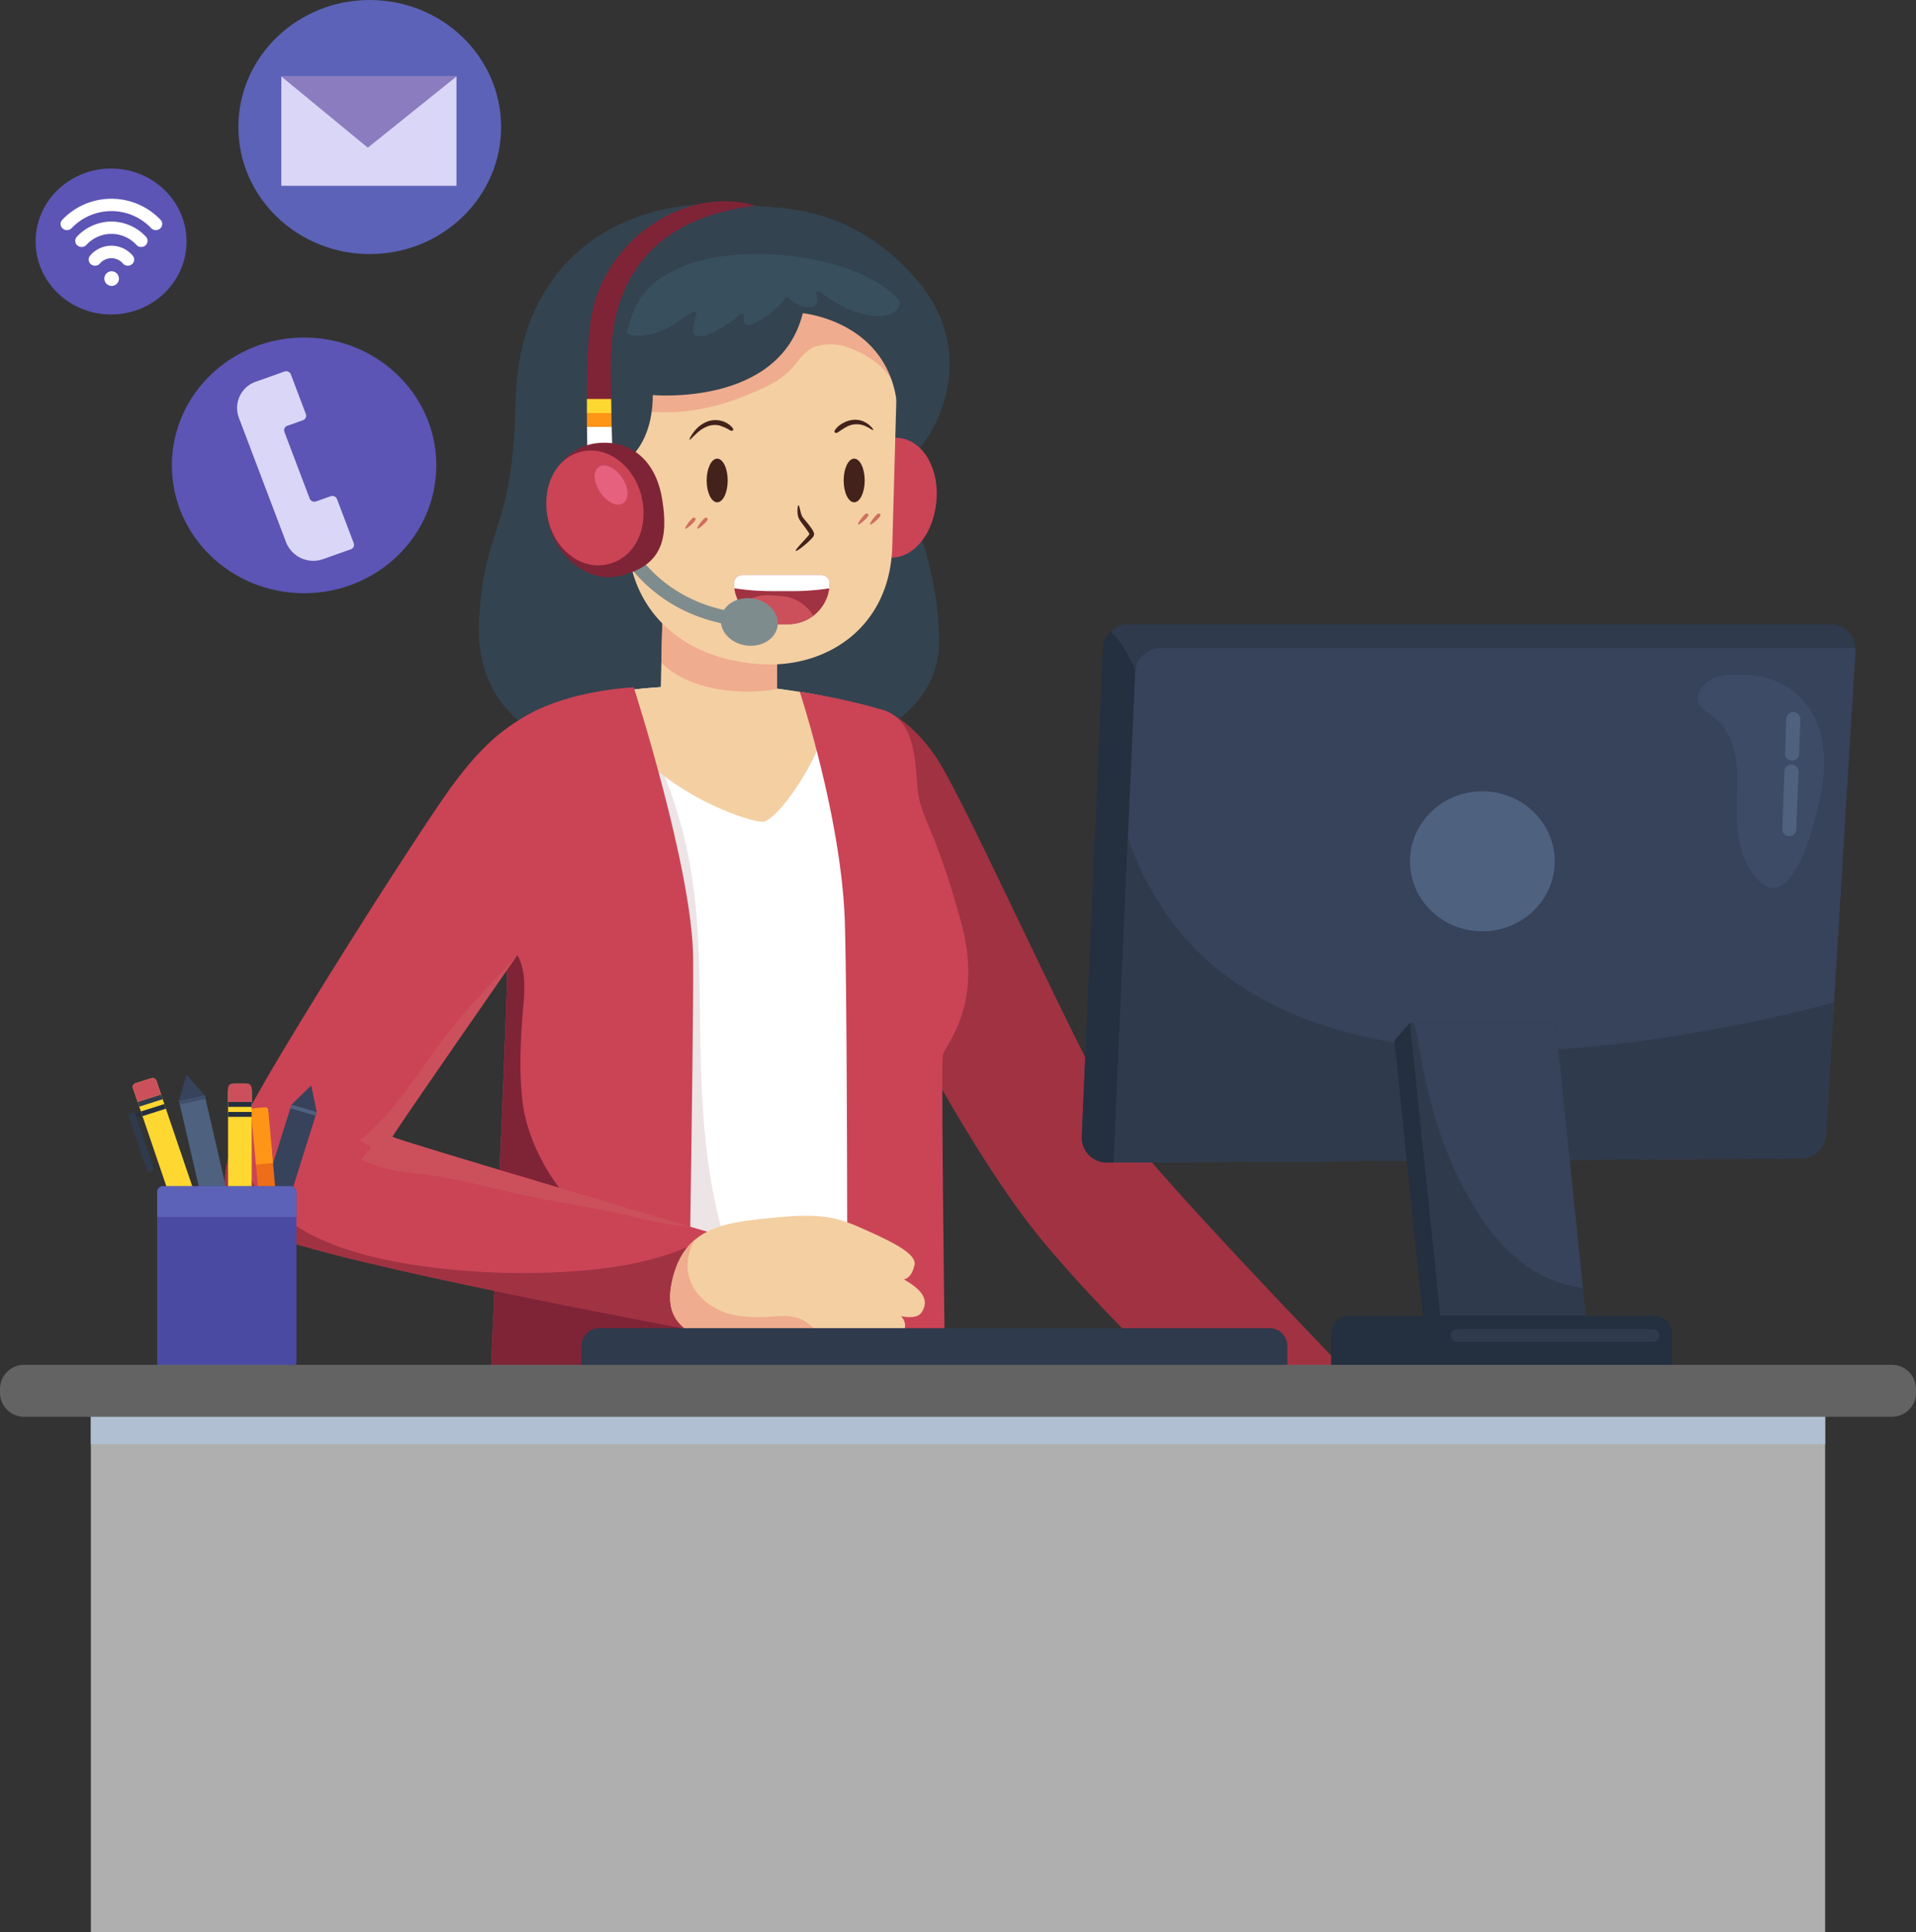<svg xmlns="http://www.w3.org/2000/svg" width="549.048" height="553.654" viewBox="0 0 549.048 553.654">
  <rect x="0" y="0" width="549.048" height="553.654" fill="#333333" stroke="none"/>
  <g id="Grupo_107265" data-name="Grupo 107265" transform="translate(-43.105 -72.192)">
    <g id="Grupo_107242" data-name="Grupo 107242" transform="translate(111.414 72.192)">
      <path id="Trazado_149468" data-name="Trazado 149468" d="M95.887,108.594c0-20.1,16.854-36.4,37.643-36.4s37.645,16.3,37.645,36.4S154.321,145,133.53,145s-37.643-16.3-37.643-36.4" transform="translate(-95.887 -72.192)" fill="#5c62b7"/>
      <rect id="Rectángulo_35274" data-name="Rectángulo 35274" width="50.193" height="31.337" transform="translate(12.304 21.912)" fill="#dad6f7"/>
      <path id="Trazado_149470" data-name="Trazado 149470" d="M130.186,109.533l-24.791-20.41h50.193Z" transform="translate(-93.09 -67.211)" fill="#8a7cbf"/>
    </g>
    <g id="Grupo_107244" data-name="Grupo 107244" transform="translate(53.315 120.486)">
      <path id="Trazado_149471" data-name="Trazado 149471" d="M50.994,130.42c0-11.548,9.682-20.911,21.624-20.911s21.624,9.363,21.624,20.911-9.682,20.911-21.624,20.911-21.624-9.363-21.624-20.911" transform="translate(-50.994 -109.509)" fill="#5c55b5"/>
      <g id="Grupo_107243" data-name="Grupo 107243" transform="translate(7.157 8.659)">
        <path id="Trazado_149472" data-name="Trazado 149472" d="M85.129,122.2a19.449,19.449,0,0,0-28.091,0,1.724,1.724,0,0,0,.045,2.5,1.87,1.87,0,0,0,2.583-.045,15.716,15.716,0,0,1,22.833,0,1.869,1.869,0,0,0,2.583.045,1.728,1.728,0,0,0,.047-2.5" transform="translate(-56.524 -116.2)" fill="#fff"/>
        <path id="Trazado_149473" data-name="Trazado 149473" d="M70.128,121.249a13.634,13.634,0,0,0-9.871,4.321,1.725,1.725,0,0,0,.093,2.5,1.873,1.873,0,0,0,2.583-.092,9.7,9.7,0,0,1,14.39,0,1.873,1.873,0,0,0,2.583.092,1.727,1.727,0,0,0,.093-2.5,13.639,13.639,0,0,0-9.872-4.321" transform="translate(-55.57 -114.715)" fill="#fff"/>
        <path id="Trazado_149474" data-name="Trazado 149474" d="M69.254,126.6a8.037,8.037,0,0,0-6.081,2.82,1.729,1.729,0,0,0,.207,2.491,1.871,1.871,0,0,0,2.577-.2,4.329,4.329,0,0,1,6.6,0,1.871,1.871,0,0,0,2.575.2,1.728,1.728,0,0,0,.207-2.491,8.042,8.042,0,0,0-6.083-2.82" transform="translate(-54.696 -113.141)" fill="#fff"/>
        <path id="Trazado_149475" data-name="Trazado 149475" d="M68.265,132.267a2.092,2.092,0,1,0,2.163,2.09,2.128,2.128,0,0,0-2.163-2.09" transform="translate(-53.706 -111.474)" fill="#fff"/>
      </g>
    </g>
    <g id="Grupo_107245" data-name="Grupo 107245" transform="translate(92.357 168.918)">
      <path id="Trazado_149476" data-name="Trazado 149476" d="M81.162,183.57c0-20.234,16.964-36.638,37.888-36.638s37.888,16.4,37.888,36.638-16.963,36.639-37.888,36.639S81.162,203.8,81.162,183.57" transform="translate(-81.162 -146.932)" fill="#5c55b5"/>
      <path id="Trazado_149477" data-name="Trazado 149477" d="M129.021,203.65l-4.777-12.6a1.454,1.454,0,0,0-1.843-.827l-4.154,1.473a1.45,1.45,0,0,1-1.844-.826L109.171,171.8a1.376,1.376,0,0,1,.854-1.782l4.435-1.572a1.379,1.379,0,0,0,.855-1.783l-4.3-11.347a1.451,1.451,0,0,0-1.844-.827l-8.133,2.883A7.965,7.965,0,0,0,96.1,167.68l10.651,28.1,2.905,7.661a8.392,8.392,0,0,0,10.664,4.778l7.85-2.782a1.377,1.377,0,0,0,.855-1.783" transform="translate(-76.919 -144.736)" fill="#dad6f7"/>
    </g>
    <g id="Grupo_107257" data-name="Grupo 107257" transform="translate(107.582 129.852)">
      <path id="Trazado_149478" data-name="Trazado 149478" d="M228.36,117.887c7.535.852,27.212-.324,45.727,20.6s6.915,43.786-.447,50.9,7.808,26.53,7.361,54.139-42.827,39.041-76.286,36.453-56.655-14.667-55.54-42.491,9.816-25.668,10.485-63.63,27.658-60.61,68.7-55.973" transform="translate(-76.391 -116.586)" fill="#33434f"/>
      <path id="Trazado_149479" data-name="Trazado 149479" d="M268.215,242.541c-.669-8.2-3.932-11.567-19.546-14.614-13.4-2.614-14.961-3.73-33.04-3.882-10.937-.092-25.707.162-43.55,4.477S156.464,240.6,156.24,251.817s.669,189.6.669,189.6H270.891s-2.007-190.675-2.676-198.871" transform="translate(-74.312 -85.186)" fill="#fff"/>
      <path id="Trazado_149480" data-name="Trazado 149480" d="M264.446,435.74c-12.548-4.168-25.384-11.061-32.278-22.814-.008-.013-.006-.026-.013-.037-5.712-7.343-9.757-16.049-12.846-24.79-6.572-18.583-8.206-38.215-8.689-57.791-.5-20.273.33-41.086-4.219-60.981a133.517,133.517,0,0,0-9.288-27.1c-2.087-4.436-4.461-8.686-6.79-13-.732-1.354-1.457-2.722-2.248-4.042a155.6,155.6,0,0,0-16,2.993c-17.845,4.313-15.615,12.078-15.839,23.295s.669,189.6.669,189.6H270.891s-.013-1.22-.036-3.454C268.682,437.058,266.539,436.435,264.446,435.74Z" transform="translate(-74.312 -84.846)" fill="#ede4e6"/>
      <path id="Trazado_149481" data-name="Trazado 149481" d="M239.511,232.062c-6.336-1.242-8.776-1.465-12.841-2.011l.175-16.217-32.9-7.333-.553,23.1a160.149,160.149,0,0,0-17.491,2.073c9.939,26.052,42.2,36.516,46.6,36.516,4.461,0,17.175-19.412,17.844-27.608a24.435,24.435,0,0,0-.828-8.518" transform="translate(-68.518 -90.343)" fill="#f4cfa2"/>
      <path id="Trazado_149482" data-name="Trazado 149482" d="M222.971,230.094l-.314-.043.175-16.217-32.9-7.333-.386,16.107C197.281,230.391,212.07,232.137,222.971,230.094Z" transform="translate(-64.504 -90.343)" fill="#efac8e"/>
      <path id="Trazado_149483" data-name="Trazado 149483" d="M256.038,187.828c-1.085,9.559-7.04,16.347-13.965,15.613s-11.71-9.34-10.625-18.9,7.095-16.084,14.016-15.35,11.659,9.077,10.575,18.635" transform="translate(-52.223 -101.334)" fill="#ca4456"/>
      <path id="Trazado_149484" data-name="Trazado 149484" d="M244.563,138.748l-45.232-1.174a15.085,15.085,0,0,0-15.7,14.39l-1.478,53.294c-.743,20.118,13.441,36.807,38.738,38.074,18.464.924,36.58-10.73,37.023-34.227l1.532-55.174a15.019,15.019,0,0,0-14.882-15.183" transform="translate(-66.688 -110.621)" fill="#f4cfa2"/>
      <path id="Trazado_149485" data-name="Trazado 149485" d="M189.492,171a55.969,55.969,0,0,0,7.988-.085,62.729,62.729,0,0,0,16.688-4.015c4.636-1.817,9.686-3.769,13.47-7.117,2.643-2.34,4.5-6.268,7.989-7.5a14.935,14.935,0,0,1,10.047.487c5.94,2.252,10.663,5.98,13.255,11.466l.287-10.307a15.019,15.019,0,0,0-14.882-15.183L199.1,137.574a15.085,15.085,0,0,0-15.7,14.39l-.5,18.007A21.286,21.286,0,0,0,189.492,171Z" transform="translate(-66.459 -110.621)" fill="#efac8e"/>
      <g id="Grupo_107246" data-name="Grupo 107246" transform="translate(112.616 15.142)">
        <path id="Trazado_149486" data-name="Trazado 149486" d="M180.04,189.4s9.869-4.368,9.869-20.545c0,0,36.3,3.4,42.995-23.457,0,0,24.926,2.265,27.1,27.016.334,4.044,10.707-10.839,3.012-27.016s-47.985-21.738-66.582-12.456c-10.371,5.177-17.4,10.839-16.394,56.458" transform="translate(-179.944 -128.446)" fill="#33434f"/>
        <path id="Trazado_149487" data-name="Trazado 149487" d="M181.871,151.119c1.732,1.079,4.3.792,6.22.437,5.14-.95,8.47-3.927,12.817-6.56a.652.652,0,0,1,.95.731c-.392,1.185-2.1,5.684.115,6.2a6.983,6.983,0,0,0,4.3-.877,36,36,0,0,0,8.091-5.309.652.652,0,0,1,1.081.629c-.651,4.543,4.2,1.505,6.058.181a20.54,20.54,0,0,0,5.7-5.425.652.652,0,0,1,1.016-.131c2.326,2.6,9.793,5,7.979-1.1-.2-.677.61-1,1.081-.629,3.814,3.036,8.554,5.718,13.393,6.6,2.628.476,6.829.795,8.736-1.62a3.274,3.274,0,0,0,.727-2.345c-11.394-13.439-47.084-17.545-64.271-8.967C189.677,136.027,184.681,139.3,181.871,151.119Z" transform="translate(-179.378 -128.446)" fill="#384f5e"/>
      </g>
      <g id="Grupo_107252" data-name="Grupo 107252" transform="translate(131.862 62.633)">
        <g id="Grupo_107247" data-name="Grupo 107247" transform="translate(1.237 0.092)">
          <path id="Trazado_149488" data-name="Trazado 149488" d="M195.794,170.815c-.085-.054.076-.423.413-1a11.359,11.359,0,0,1,1.632-2.159,8.705,8.705,0,0,1,3.041-2.015,6.59,6.59,0,0,1,3.745-.268,6.139,6.139,0,0,1,3.439,2c.366.491.259.674.109.8s-.311.206-.8-.045a12.479,12.479,0,0,0-3.085-1.373,5.782,5.782,0,0,0-2.958.12,8.92,8.92,0,0,0-2.78,1.514c-1.566,1.292-2.551,2.566-2.754,2.427" transform="translate(-195.772 -165.213)" fill="#42221b"/>
          <path id="Trazado_149489" data-name="Trazado 149489" d="M199.58,180.006c0-3.454,1.347-6.255,3.012-6.255s3.012,2.8,3.012,6.255-1.349,6.255-3.012,6.255-3.012-2.8-3.012-6.255" transform="translate(-194.651 -162.702)" fill="#42221b"/>
        </g>
        <g id="Grupo_107248" data-name="Grupo 107248" transform="translate(42.79)">
          <path id="Trazado_149490" data-name="Trazado 149490" d="M238.989,168.086c-.171.177-1.2-.758-2.759-1.325a6.058,6.058,0,0,0-4.985.467c-1.4.751-2.042,1.346-2.467,1.55-.414.228-.573.151-.733.026s-.272-.285-.014-.727a6.367,6.367,0,0,1,2.521-2.1,6.984,6.984,0,0,1,3.015-.826,5.868,5.868,0,0,1,3.09.7c1.71.933,2.445,2.156,2.331,2.243" transform="translate(-227.88 -165.142)" fill="#42221b"/>
          <path id="Trazado_149491" data-name="Trazado 149491" d="M229.915,180.006c0-3.454,1.347-6.255,3.01-6.255s3.012,2.8,3.012,6.255-1.347,6.255-3.012,6.255-3.01-2.8-3.01-6.255" transform="translate(-227.281 -162.61)" fill="#42221b"/>
        </g>
        <path id="Trazado_149492" data-name="Trazado 149492" d="M224.327,191.55a7.094,7.094,0,0,0-.459-.774c-.654-.959-1.349-1.761-1.955-2.5a9.281,9.281,0,0,1-.756-.982,5.169,5.169,0,0,1-.377-.987c-.356-1.334-.484-2.235-.681-2.229-.172,0-.392.894-.256,2.4a4.924,4.924,0,0,0,.294,1.263,7.3,7.3,0,0,0,.782,1.258c.564.788,1.226,1.614,1.817,2.485a6.848,6.848,0,0,1,.383.628,1.786,1.786,0,0,1,.1.242c.005-.013.006,0,.006,0s-.2.29-.327.44c-.159.182-.314.362-.466.537l-1.707,1.873c-.975,1.079-1.536,1.8-1.409,1.93s.918-.349,2.075-1.27c.577-.462,1.246-1.028,1.954-1.717l.537-.549a3.29,3.29,0,0,0,.581-.793,1.109,1.109,0,0,0,.05-.756,2.563,2.563,0,0,0-.189-.5" transform="translate(-187.613 -159.571)" fill="#42221b"/>
        <g id="Grupo_107249" data-name="Grupo 107249" transform="translate(0 28.039)">
          <path id="Trazado_149493" data-name="Trazado 149493" d="M197.636,186.949c-.228-.2-.454-.311-1.224.524s-1.791,2.3-1.563,2.5,1.618-.95,2.386-1.785.628-1.038.4-1.235" transform="translate(-194.816 -186.808)" fill="#ce6f5f"/>
          <path id="Trazado_149494" data-name="Trazado 149494" d="M200.307,186.949c-.226-.2-.453-.311-1.223.524s-1.792,2.3-1.565,2.5,1.619-.95,2.388-1.785.628-1.038.4-1.235" transform="translate(-194.03 -186.808)" fill="#ce6f5f"/>
        </g>
        <g id="Grupo_107250" data-name="Grupo 107250" transform="translate(49.518 26.853)">
          <path id="Trazado_149495" data-name="Trazado 149495" d="M235.9,186.033c-.228-.2-.453-.311-1.223.522s-1.791,2.3-1.565,2.5,1.618-.951,2.388-1.785.628-1.041.4-1.235" transform="translate(-233.078 -185.892)" fill="#ce6f5f"/>
          <path id="Trazado_149496" data-name="Trazado 149496" d="M238.57,186.033c-.228-.2-.453-.311-1.223.522s-1.792,2.3-1.565,2.5,1.618-.951,2.388-1.785.628-1.041.4-1.235" transform="translate(-232.292 -185.892)" fill="#ce6f5f"/>
        </g>
        <g id="Grupo_107251" data-name="Grupo 107251" transform="translate(13.972 44.466)">
          <path id="Trazado_149497" data-name="Trazado 149497" d="M230.595,199.5H208.067a2.414,2.414,0,0,0-2.455,2.372,11.962,11.962,0,0,0,12.157,11.756H221a11.851,11.851,0,0,0,12.045-11.647v-.109a2.412,2.412,0,0,0-2.452-2.372" transform="translate(-205.612 -199.501)" fill="#a03242"/>
          <path id="Trazado_149498" data-name="Trazado 149498" d="M218.677,204.229l-3.122-.21a11.672,11.672,0,0,0-8.463,2.851,12.243,12.243,0,0,0,10.242,5.437h3.233a12.237,12.237,0,0,0,7.351-2.436,11.676,11.676,0,0,0-9.242-5.643" transform="translate(-205.176 -198.18)" fill="#cc505c"/>
          <path id="Trazado_149499" data-name="Trazado 149499" d="M222.05,204.138a69.753,69.753,0,0,0,10.91-.8,11.447,11.447,0,0,0,.087-1.358v-.107a2.412,2.412,0,0,0-2.452-2.372H208.067a2.414,2.414,0,0,0-2.455,2.372,11.406,11.406,0,0,0,.1,1.448,70.361,70.361,0,0,0,11.077.817Z" transform="translate(-205.612 -199.501)" fill="#fff"/>
        </g>
      </g>
      <path id="Trazado_149500" data-name="Trazado 149500" d="M202.8,210.081c.681-3.695,4.843-6.068,9.3-5.3s7.514,4.383,6.834,8.077-4.843,6.068-9.3,5.3-7.513-4.383-6.833-8.077" transform="translate(-60.632 -90.892)" fill="#7f8c8d"/>
      <path id="Trazado_149501" data-name="Trazado 149501" d="M217.614,216.575q-.07,0-.14,0c-26.608-1.782-36.5-20.554-36.9-21.352a1.913,1.913,0,0,1,.911-2.6,2.041,2.041,0,0,1,2.687.877c.371.717,9.352,17.58,33.584,19.2a1.941,1.941,0,0,1-.137,3.88" transform="translate(-67.205 -94.486)" fill="#7f8c8d"/>
      <path id="Trazado_149502" data-name="Trazado 149502" d="M237.757,229.209s7.919,1.294,16.451,13.967,43.1,90.592,53.811,106.122,79.63,86.276,79.63,86.276H337.238s-33.012-29.979-53.308-54.786S241.771,312.2,241.771,312.2Z" transform="translate(-50.322 -83.663)" fill="#a03242"/>
      <g id="Grupo_107256" data-name="Grupo 107256" transform="translate(92.064)">
        <path id="Trazado_149503" data-name="Trazado 149503" d="M180.5,193.432s-.558-14.883-.558-30.629c0-22,10.485-41.09,41.377-44.756,0,0-16.617-6.363-34.35,9.059-12.936,12.511-13.272,24.266-13.718,34.726s0,31.707,0,31.707Z" transform="translate(-161.418 -116.746)" fill="#7f2437"/>
        <g id="Grupo_107255" data-name="Grupo 107255" transform="translate(0 56.679)">
          <g id="Grupo_107253" data-name="Grupo 107253" transform="translate(11.639)">
            <path id="Trazado_149504" data-name="Trazado 149504" d="M173.248,178.842l7.249-.107s-.182-4.891-.339-12.025H173.08c.056,6.713.168,12.133.168,12.133" transform="translate(-173.05 -158.728)" fill="#fff"/>
            <path id="Trazado_149505" data-name="Trazado 149505" d="M173.062,164.586h7.025c-.025-1.3-.045-2.654-.065-4.044h-6.964c0,1.349,0,2.7,0,4.044" transform="translate(-173.057 -160.542)" fill="#ffd731"/>
            <path id="Trazado_149506" data-name="Trazado 149506" d="M173.061,163.667c.005,1.341.014,2.661.025,3.937h7.078c-.027-1.249-.053-2.565-.078-3.937Z" transform="translate(-173.056 -159.623)" fill="#ff9517"/>
          </g>
          <g id="Grupo_107254" data-name="Grupo 107254" transform="translate(0 12.539)">
            <path id="Trazado_149507" data-name="Trazado 149507" d="M164.368,191.4c-1.442-10.426,4.783-19.833,13.9-21.012s17.121,4.07,19.016,16.256c1.619,10.4.524,19.158-12.936,21.893-9,1.829-18.539-6.71-19.981-17.137" transform="translate(-164.035 -170.231)" fill="#7f2437"/>
            <path id="Trazado_149508" data-name="Trazado 149508" d="M164.269,189.973c-1.266-9.165,3.45-16.932,11.131-17.923s15.059,5.865,16.326,15.029-3.574,16.7-11.257,17.69-14.935-5.632-16.2-14.8" transform="translate(-164.064 -169.724)" fill="#ca4456"/>
            <path id="Trazado_149509" data-name="Trazado 149509" d="M176.527,183.205c-2.011-2.864-2.341-6.066-.7-7.421s4.667-.074,6.678,2.79,2.269,6,.63,7.361-4.593.132-6.6-2.731" transform="translate(-160.912 -168.757)" fill="#e5617e"/>
          </g>
        </g>
      </g>
      <path id="Trazado_149510" data-name="Trazado 149510" d="M220.187,225.386s12.032,36.385,12.924,66.15.669,149.476.669,149.476h28.328s-1.562-108.278-.892-111.513,11.821-14.021,5.13-38.394-10.707-28.686-12.045-35.59.336-21.88-10.484-24.993a175.985,175.985,0,0,0-23.63-5.137" transform="translate(-55.49 -84.788)" fill="#ca4456"/>
      <path id="Trazado_149511" data-name="Trazado 149511" d="M193.391,224.391s-27.645.971-39.356,15.045,3.345,51.281,3.012,69.238-5.521,132.167-5.521,132.167h57.047s2.007-113.4,1.84-138.8-17.022-77.65-17.022-77.65" transform="translate(-76.264 -85.08)" fill="#ca4456"/>
      <path id="Trazado_149512" data-name="Trazado 149512" d="M207.026,371.37c-6.638-.924-13.455-4.206-19.253-7.448-7.145-3.994-13.472-8.969-18.039-15.851-4.21-6.343-7.689-14.211-8.62-21.834-1.021-8.368-.67-17.025.008-25.415.318-3.936.828-8.152.126-12.075-.329-1.838-1.075-4.891-2.935-5.905-.836-.457-1.593.037-2.248.951a53.473,53.473,0,0,1,.538,7.736c-.335,17.957-5.521,132.167-5.521,132.167h57.047s.422-23.837.863-52.1C208.334,371.531,207.677,371.46,207.026,371.37Z" transform="translate(-75.819 -67.937)" fill="#7f2437"/>
      <path id="Trazado_149513" data-name="Trazado 149513" d="M183.889,289.844s-42.993,61.8-42.993,62.443,96.193,28.957,96.193,28.957l-9.368,26.53S123.5,388.524,104.426,379.951s-11.041-24.427-.167-43.355,36.8-60.179,50.69-80.562,23.587-25.236,34.963-27.986-9.535,2.265-6.023,61.8" transform="translate(-92.926 -84.174)" fill="#ca4456"/>
      <path id="Trazado_149514" data-name="Trazado 149514" d="M194.08,363.8a209.39,209.39,0,0,1-45.291-1.477c-15.434-2.256-34.291-6.888-44.8-19.469a24.385,24.385,0,0,1-5.8-19.136,37.825,37.825,0,0,1,.865-4.662c-7.624,14.722-10.448,26.838,5.364,33.947,19.072,8.574,123.294,27.825,123.294,27.825l9.368-26.53-3.971-1.169C221.369,360.019,207.547,362.808,194.08,363.8Z" transform="translate(-92.925 -57.232)" fill="#a03242"/>
      <path id="Trazado_149515" data-name="Trazado 149515" d="M123.263,342.217c6.844,3.92,15.421,3.757,23,5.089,9.807,1.725,19.414,4.511,29.2,6.356,8.4,1.583,16.728,2.878,25.062,4.853,5.311,1.259,10.947,2.684,16.53,2.9-25.39-7.5-84.921-25.125-84.921-25.634,0-.48,23.664-34.616,35.879-52.205-6.347,7.338-13.449,14.051-19.427,21.725-8.376,10.752-15.151,22.951-25.877,31.615.98.4,1.864.993,2.859,1.434a.648.648,0,0,1,.131,1.017A21.8,21.8,0,0,0,123.263,342.217Z" transform="translate(-84.165 -67.67)" fill="#cc505c"/>
      <path id="Trazado_149516" data-name="Trazado 149516" d="M192.035,360.189c3.546-16.137,15.835-16.932,30.223-18.334s18.4.54,26.321,4.1,13.607,6.687,12.938,9.6-2.231,5.177-6.246,3.883-14.611,4.637-14.052,8.3,8.253,7.765,6.022,11.648-8.253,3.235-13.272.324-7.249-3.99-9.591-2.7-14.5,2.588-22.864-.324-11.376-7.872-9.478-16.5" transform="translate(-63.932 -50.662)" fill="#f4cfa2"/>
      <path id="Trazado_149517" data-name="Trazado 149517" d="M235.2,374.06c-2.4-1.736-4.412-4.228-7.383-5.051-3.243-.9-6.486-.261-9.786-.188-4.154.092-8.57-.137-12.393-1.943-6.705-3.166-10.74-9.348-8.551-16.794a19.541,19.541,0,0,1,1.261-3.2c-2.929,2.564-5.121,6.256-6.316,11.7-1.9,8.628,1.114,13.589,9.478,16.5s20.522,1.618,22.864.324,4.572-.216,9.591,2.7c4.646,2.7,10.145,3.442,12.707.461C242.691,378.594,237.6,375.794,235.2,374.06Z" transform="translate(-63.932 -49.048)" fill="#efac8e"/>
      <path id="Trazado_149518" data-name="Trazado 149518" d="M229.53,348.5s12.714,6.04,17.955,8.952,7.7,5.931,5.241,9.6-14.5-1.079-24.536-6.04" transform="translate(-53.136 -48.572)" fill="#f4cfa2"/>
      <path id="Trazado_149519" data-name="Trazado 149519" d="M227.582,355.584s11.153,4.853,17.4,7.98,4.907,6.147,3.457,8.3-4.906,2.265-12.49-1.078-13.273-6.04-13.273-6.04" transform="translate(-54.758 -46.488)" fill="#f4cfa2"/>
    </g>
    <g id="Grupo_107258" data-name="Grupo 107258" transform="translate(79.977 380.171)">
      <path id="Trazado_149520" data-name="Trazado 149520" d="M97.466,390.775l-7.234-2.119,22.535-71.87L120,318.9Z" transform="translate(-66.114 -308.22)" fill="#37425b"/>
      <path id="Trazado_149521" data-name="Trazado 149521" d="M114.611,319.965l-7.233-2.12.345-1.06,7.234,2.119Z" transform="translate(-61.07 -308.22)" fill="#4e617f"/>
      <path id="Trazado_149522" data-name="Trazado 149522" d="M111.261,319.092l-3.618-1.059,2.833-2.739,2.832-2.739.785,3.8.785,3.8Z" transform="translate(-60.992 -309.464)" fill="#37425b"/>
      <path id="Trazado_149523" data-name="Trazado 149523" d="M107.036,387.994l-7.377,1.594L82.728,316.293l7.377-1.594Z" transform="translate(-68.321 -308.834)" fill="#4e617f"/>
      <path id="Trazado_149524" data-name="Trazado 149524" d="M90.343,315.786l-7.377,1.595-.238-1.088,7.377-1.594Z" transform="translate(-68.321 -308.834)" fill="#3f506d"/>
      <path id="Trazado_149525" data-name="Trazado 149525" d="M86.416,316.832l-3.688.8L83.8,313.9l1.075-3.731,2.614,2.935,2.614,2.933Z" transform="translate(-68.321 -310.167)" fill="#37425b"/>
      <path id="Trazado_149526" data-name="Trazado 149526" d="M99.528,317.667a.881.881,0,0,0-.821.946l4.909,53.707h0l1.355,1.385,1.359,1.386,1.087-1.594L108.5,371.9h0L103.6,318.2a.9.9,0,0,0-.98-.795Z" transform="translate(-63.622 -308.04)" fill="#ed6e18"/>
      <path id="Trazado_149527" data-name="Trazado 149527" d="M102.62,317.4l-3.088.265c-.5.043-.872.384-.837.765l1.4,15.363,4.888-.417-1.4-15.364a.826.826,0,0,0-.963-.612" transform="translate(-63.625 -308.04)" fill="#ff9517"/>
      <path id="Trazado_149528" data-name="Trazado 149528" d="M77.983,330.412a.471.471,0,0,0-.6-.3l-1.024.334a.471.471,0,1,0,.294.894l1.024-.336a.47.47,0,0,0,.3-.593" transform="translate(-70.289 -304.306)" fill="#242f3f"/>
      <path id="Trazado_149529" data-name="Trazado 149529" d="M72.416,320.655l5.148-1.637-.4-1.184-5.147,1.637Z" transform="translate(-71.473 -307.912)" fill="#242f3f"/>
      <path id="Trazado_149530" data-name="Trazado 149530" d="M78.825,334.515l-5.262-15.47a.709.709,0,0,0-.89-.436l-.59.186a.682.682,0,0,0-.452.865l5.262,15.469a.709.709,0,0,0,.89.436l.591-.188a.68.68,0,0,0,.45-.862" transform="translate(-71.596 -307.694)" fill="#2f3a4c"/>
      <path id="Trazado_149531" data-name="Trazado 149531" d="M73.324,312.39a1.134,1.134,0,0,0-.752,1.439l24.066,70.784h0l2.341,1.429,2.342,1.43,1.009-2.5,1.006-2.492h0L79.275,311.7a1.19,1.19,0,0,0-1.49-.727Z" transform="translate(-71.326 -309.947)" fill="#ffd731"/>
      <path id="Trazado_149532" data-name="Trazado 149532" d="M91.155,367.863h0Z" transform="translate(-65.842 -293.195)" fill="#a97c50"/>
      <path id="Trazado_149533" data-name="Trazado 149533" d="M96.334,366.217v0Z" transform="translate(-64.319 -293.68)" fill="#a97c50"/>
      <path id="Trazado_149534" data-name="Trazado 149534" d="M79.235,311.566a1.03,1.03,0,0,0-1.292-.632l-4.757,1.512a.984.984,0,0,0-.654,1.25l1.389,4.083,6.7-2.132Z" transform="translate(-71.336 -309.956)" fill="#cc505c"/>
      <path id="Trazado_149535" data-name="Trazado 149535" d="M91.155,368.346h0l6.7-2.131h0l-3.351,1.065Z" transform="translate(-65.843 -293.68)" fill="#a97c50"/>
      <path id="Trazado_149536" data-name="Trazado 149536" d="M80.3,314.565l-6.7,2.13.453,1.333,6.7-2.131Z" transform="translate(-71.008 -308.873)" fill="#2f3a4c"/>
      <path id="Trazado_149537" data-name="Trazado 149537" d="M74.76,320.126l6.7-2.13-.453-1.333-6.7,2.131Z" transform="translate(-70.798 -308.256)" fill="#242f3f"/>
      <path id="Trazado_149538" data-name="Trazado 149538" d="M95.851,312.122a2.211,2.211,0,0,0-2.247,2.173v73.48h0l1.693,2.064,1.694,2.067,1.693-2.067,1.691-2.064h0v-73.48a2.212,2.212,0,0,0-2.247-2.173Z" transform="translate(-65.122 -309.592)" fill="#ffd731"/>
      <path id="Trazado_149539" data-name="Trazado 149539" d="M98.984,312.122H95a1.374,1.374,0,0,0-1.4,1.351v3.938h6.775v-3.938a1.374,1.374,0,0,0-1.4-1.351" transform="translate(-65.122 -309.592)" fill="#cc505c"/>
      <rect id="Rectángulo_35275" data-name="Rectángulo 35275" width="6.775" height="1.402" transform="translate(28.483 7.819)" fill="#242f3f"/>
      <rect id="Rectángulo_35276" data-name="Rectángulo 35276" width="6.775" height="1.402" transform="translate(28.483 10.677)" fill="#242f3f"/>
      <path id="Trazado_149540" data-name="Trazado 149540" d="M116.082,334.855H79.613a1.686,1.686,0,0,0-1.715,1.658v48.855a1.687,1.687,0,0,0,1.715,1.659h36.47a1.687,1.687,0,0,0,1.715-1.659V336.513a1.686,1.686,0,0,0-1.715-1.658" transform="translate(-69.742 -302.905)" fill="#4b4aa3"/>
      <path id="Trazado_149541" data-name="Trazado 149541" d="M116.082,334.855H79.613a1.686,1.686,0,0,0-1.715,1.658v7.158h39.9v-7.158a1.686,1.686,0,0,0-1.715-1.658" transform="translate(-69.742 -302.905)" fill="#5c62b7"/>
    </g>
    <g id="Grupo_107263" data-name="Grupo 107263" transform="translate(209.753 251.078)">
      <g id="Grupo_107262" data-name="Grupo 107262" transform="translate(143.348)">
        <g id="Grupo_107260" data-name="Grupo 107260">
          <path id="Trazado_149542" data-name="Trazado 149542" d="M488.6,363.493,290.011,364.7a7.2,7.2,0,0,1-7.365-7.379L288.723,217.2a7.217,7.217,0,0,1,7.316-6.784H497.052a7.19,7.19,0,0,1,7.312,7.5l-8.505,138.914a7.22,7.22,0,0,1-7.264,6.662" transform="translate(-282.639 -210.417)" fill="#2f3a4c"/>
          <path id="Trazado_149543" data-name="Trazado 149543" d="M308.461,280.59c-.435-14.2-1.95-28.461-5.635-42.21-2.352-8.782-5.214-19.6-11.878-26.422a6.96,6.96,0,0,0-2.226,4.79l-6.077,140.119a7.2,7.2,0,0,0,7.365,7.379l11.158-.069C305.521,336.568,309.32,308.6,308.461,280.59Z" transform="translate(-282.639 -209.964)" fill="#242f3f"/>
          <path id="Trazado_149544" data-name="Trazado 149544" d="M502.286,215.667H303.318a7.376,7.376,0,0,0-7.485,6.919l-6.115,140.558,196.795-1.195a7.219,7.219,0,0,0,7.264-6.662l8.505-138.914a6.754,6.754,0,0,0,0-.705" transform="translate(-280.557 -208.873)" fill="#37425b"/>
          <path id="Trazado_149545" data-name="Trazado 149545" d="M438.01,222.323a40.346,40.346,0,0,0-6.345-.748c-3.239-.111-7.149-.008-9.92,2.08-1.527,1.152-3.286,3.576-2.555,5.734s2.784,3.155,4.41,4.39c5.337,4.052,6.785,11.057,6.743,17.757-.057,9.235-1.242,18.362,3.982,26.407,2.692,4.144,6.649,6.911,10.481,2.582,3.433-3.883,5.411-9.269,6.926-14.289,3.233-10.705,6.094-24.257-.3-34.339A22.3,22.3,0,0,0,438.01,222.323Z" transform="translate(-242.521 -207.144)" fill="#3d4b66"/>
          <path id="Trazado_149546" data-name="Trazado 149546" d="M439.185,316.161c-23.857,3.041-48.479,4.117-72.236-.329-21.21-3.969-42.151-12.75-56.656-29.256a85.45,85.45,0,0,1-16.528-28.83l-4.047,93.019,196.795-1.195a7.219,7.219,0,0,0,7.264-6.662l2.324-37.97A464.087,464.087,0,0,1,439.185,316.161Z" transform="translate(-280.557 -196.494)" fill="#2f3a4c"/>
          <path id="Trazado_149547" data-name="Trazado 149547" d="M355.3,267.477c0-11.079,9.286-20.06,20.743-20.06s20.744,8.98,20.744,20.06-9.287,20.06-20.744,20.06-20.743-8.98-20.743-20.06" transform="translate(-261.264 -199.533)" fill="#4e617f"/>
          <g id="Grupo_107259" data-name="Grupo 107259" transform="translate(200.737 25.16)">
            <path id="Trazado_149548" data-name="Trazado 149548" d="M440.3,243.764a1.971,1.971,0,0,1-1.935-2.009l.369-10.023a2.009,2.009,0,0,1,4.013.137l-.369,10.023a1.983,1.983,0,0,1-2.078,1.871" transform="translate(-437.567 -229.858)" fill="#4e617f"/>
            <path id="Trazado_149549" data-name="Trazado 149549" d="M439.683,262.009A1.968,1.968,0,0,1,437.749,260l.613-16.652a2.008,2.008,0,0,1,4.011.137l-.612,16.652a1.984,1.984,0,0,1-2.078,1.871" transform="translate(-437.748 -226.441)" fill="#4e617f"/>
          </g>
        </g>
        <g id="Grupo_107261" data-name="Grupo 107261" transform="translate(71.455 114.21)">
          <path id="Trazado_149550" data-name="Trazado 149550" d="M406.159,387.25H364.43L355.3,298.667h41.728Z" transform="translate(-332.719 -298.667)" fill="#2f3a4c"/>
          <path id="Trazado_149551" data-name="Trazado 149551" d="M358.347,309.594c1.149,5.606,2.379,11.217,4.068,16.69a107.512,107.512,0,0,0,12.861,28c5.734,8.558,13.2,16.042,23.309,19.053a50.878,50.878,0,0,0,6.058,1.38l-7.837-76.048H356.068C357.413,302.055,357.66,306.237,358.347,309.594Z" transform="translate(-332.494 -298.667)" fill="#37425b"/>
          <path id="Trazado_149552" data-name="Trazado 149552" d="M356.313,298.667l-4.444,5.081L361,392.332l4.444-5.081Z" transform="translate(-333.729 -298.667)" fill="#242f3f"/>
          <path id="Trazado_149553" data-name="Trazado 149553" d="M430.363,363.542H343.036a5.1,5.1,0,0,0-5.184,5.015v16.015h97.7V368.557a5.1,5.1,0,0,0-5.187-5.015" transform="translate(-337.852 -279.583)" fill="#242f3f"/>
          <path id="Trazado_149554" data-name="Trazado 149554" d="M424.081,368.334a1.835,1.835,0,0,1-1.834,1.834h-56.08a1.835,1.835,0,0,1-1.834-1.834h0a1.835,1.835,0,0,1,1.834-1.834h56.08a1.835,1.835,0,0,1,1.834,1.834Z" transform="translate(-330.062 -278.713)" fill="#2f3a4c"/>
        </g>
      </g>
      <path id="Trazado_149555" data-name="Trazado 149555" d="M368.943,366.292H177.06a5.1,5.1,0,0,0-5.186,5.015v16.015H374.129V371.307a5.1,5.1,0,0,0-5.186-5.015" transform="translate(-171.874 -164.564)" fill="#2f3a4c"/>
    </g>
    <g id="Grupo_107264" data-name="Grupo 107264" transform="translate(43.105 463.321)">
      <rect id="Rectángulo_35277" data-name="Rectángulo 35277" width="496.966" height="154.437" transform="translate(26.041 8.089)" fill="#afafaf"/>
      <rect id="Rectángulo_35278" data-name="Rectángulo 35278" width="496.966" height="14.668" transform="translate(26.041 8.089)" fill="#b0c0d2"/>
      <path id="Trazado_149556" data-name="Trazado 149556" d="M585.3,374.417H49.963a6.9,6.9,0,0,0-6.858,6.934v1.015a6.9,6.9,0,0,0,6.858,6.934H585.3a6.9,6.9,0,0,0,6.858-6.934v-1.015a6.9,6.9,0,0,0-6.858-6.934" transform="translate(-43.105 -374.417)" fill="#636363"/>
    </g>
  </g>
</svg>
